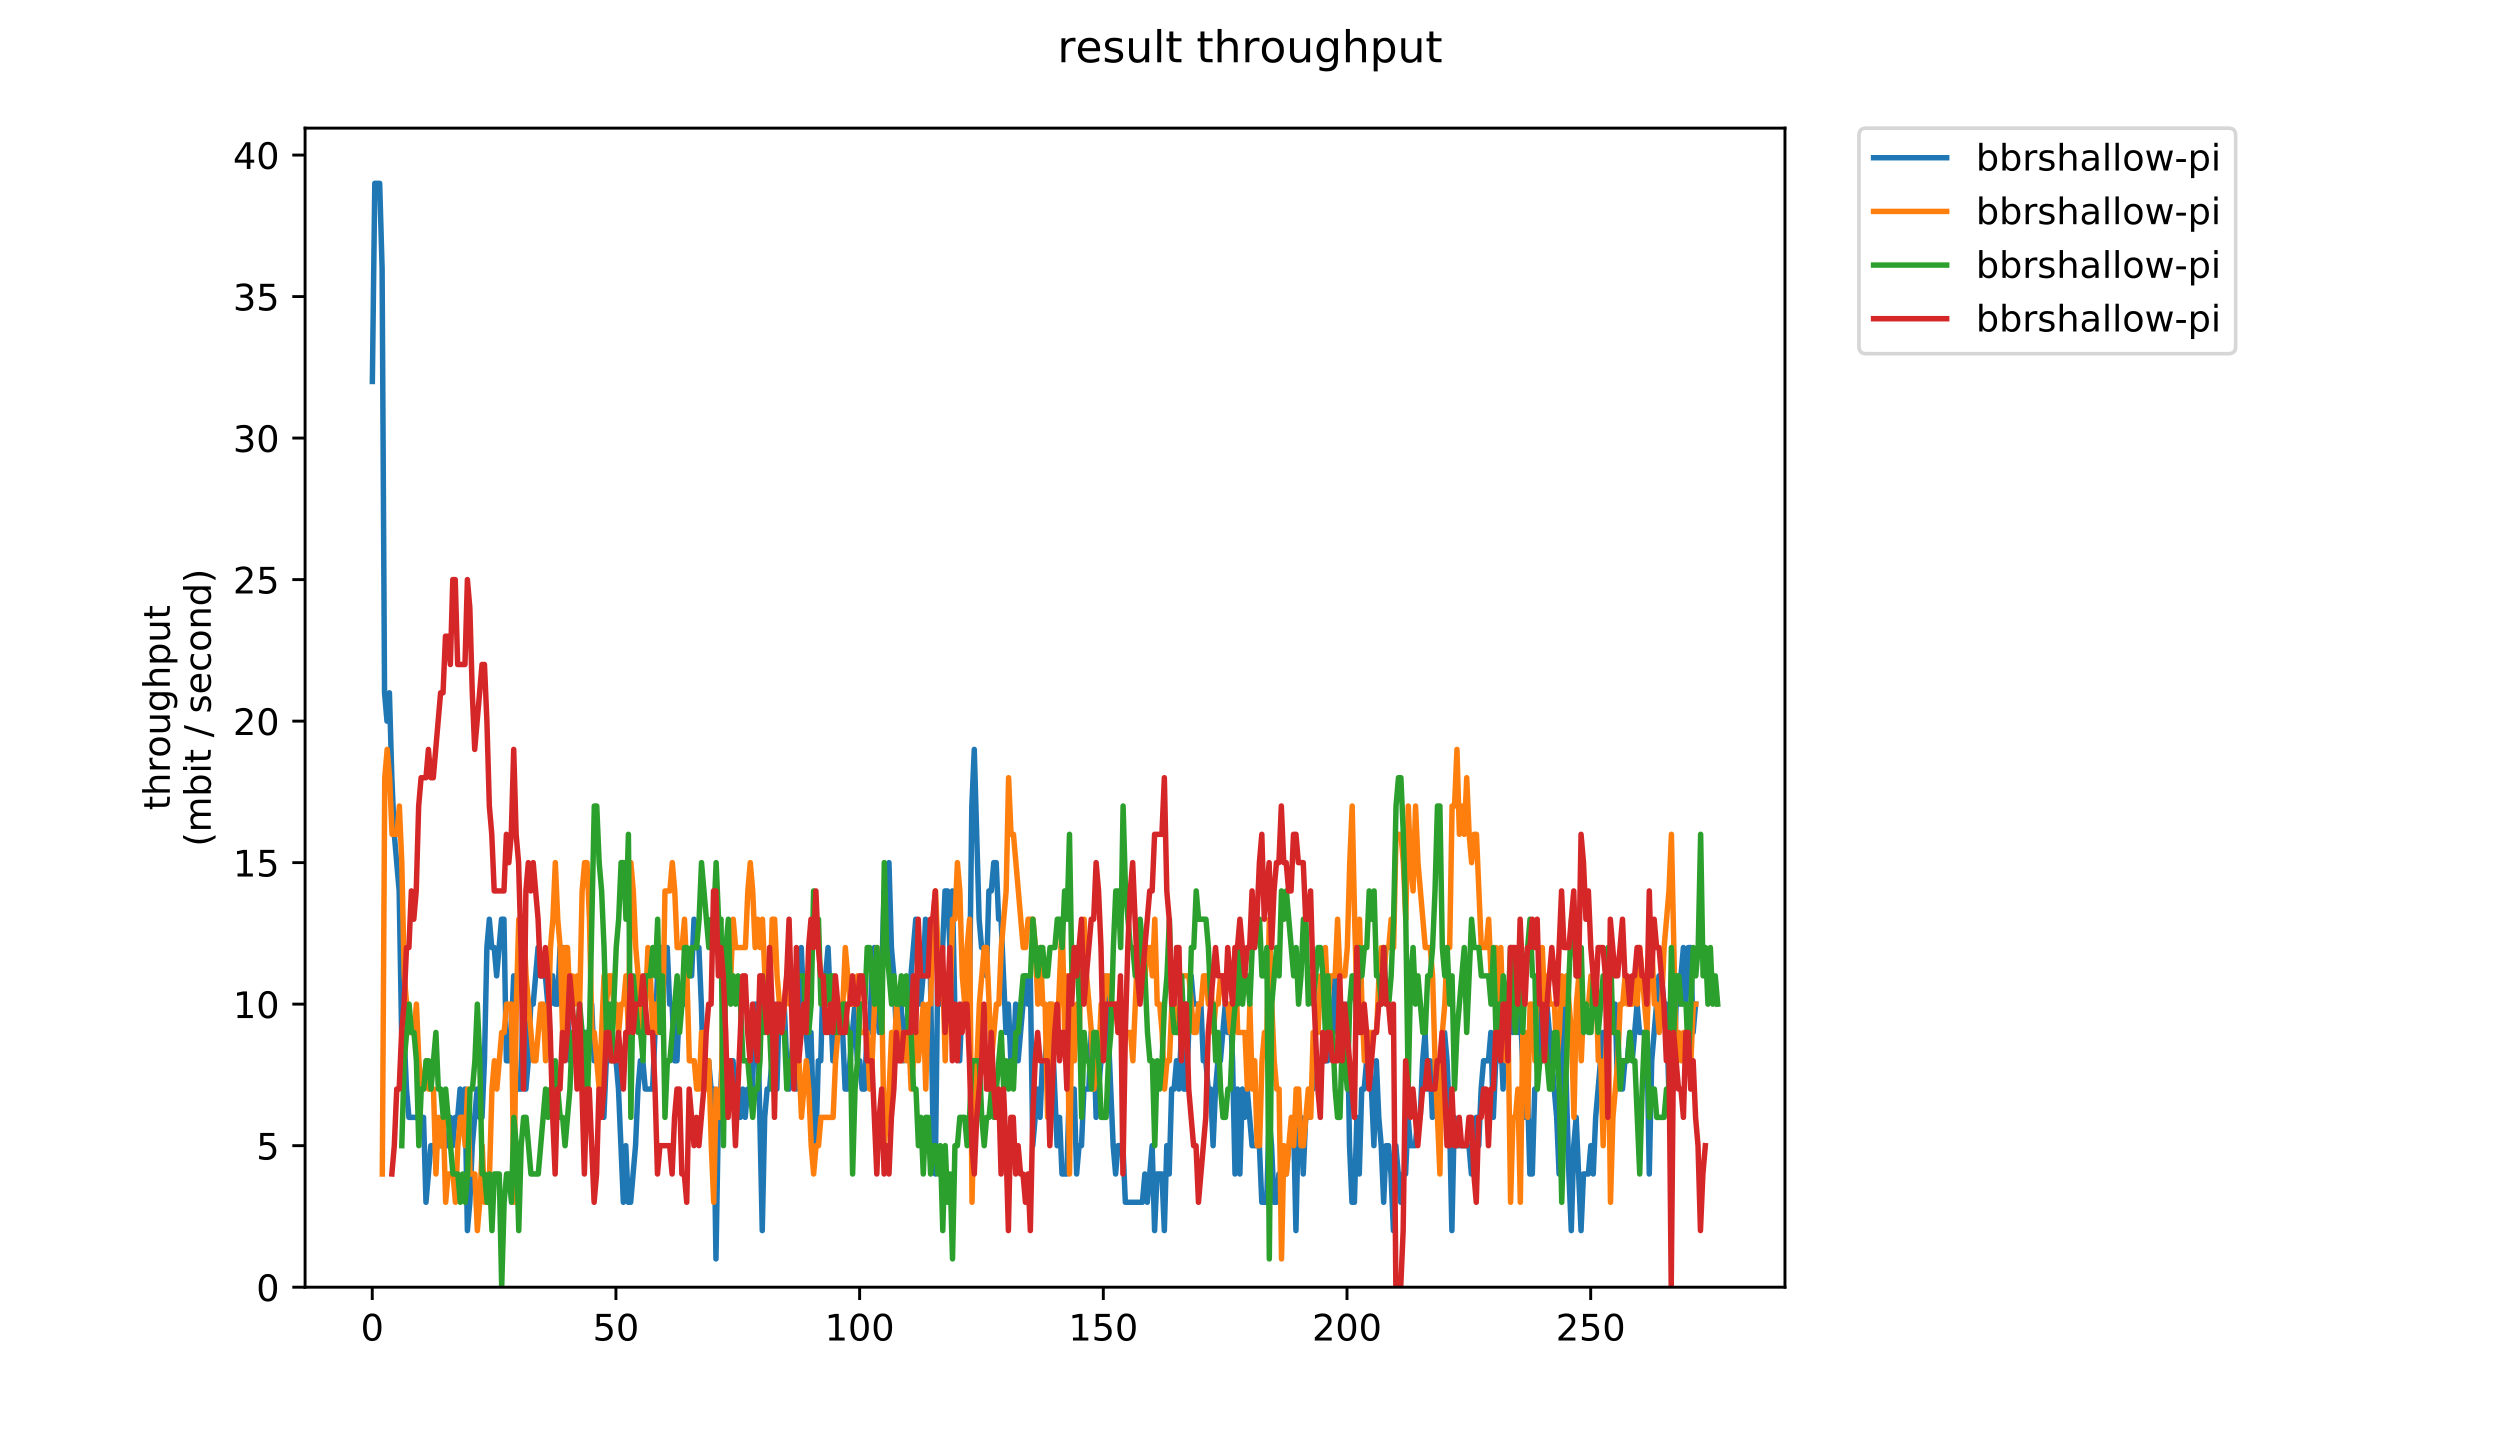 <?xml version="1.0" encoding="utf-8" standalone="no"?>
<!DOCTYPE svg PUBLIC "-//W3C//DTD SVG 1.1//EN"
  "http://www.w3.org/Graphics/SVG/1.1/DTD/svg11.dtd">
<!-- Created with matplotlib (https://matplotlib.org/) -->
<svg height="396pt" version="1.1" viewBox="0 0 684 396" width="684pt" xmlns="http://www.w3.org/2000/svg" xmlns:xlink="http://www.w3.org/1999/xlink">
 <defs>
  <style type="text/css">
*{stroke-linecap:butt;stroke-linejoin:round;}
  </style>
 </defs>
 <g id="figure_1">
  <g id="patch_1">
   <path d="M 0 396 
L 684 396 
L 684 0 
L 0 0 
z
" style="fill:#ffffff;"/>
  </g>
  <g id="axes_1">
   <g id="patch_2">
    <path d="M 83.472 352.174 
L 488.365 352.174 
L 488.365 35.062 
L 83.472 35.062 
z
" style="fill:#ffffff;"/>
   </g>
   <g id="matplotlib.axis_1">
    <g id="xtick_1">
     <g id="line2d_1">
      <defs>
       <path d="M 0 0 
L 0 3.5 
" id="med1c81f140" style="stroke:#000000;stroke-width:0.8;"/>
      </defs>
      <g>
       <use style="stroke:#000000;stroke-width:0.8;" x="101.849" xlink:href="#med1c81f140" y="352.174"/>
      </g>
     </g>
     <g id="text_1">
      <!-- 0 -->
      <defs>
       <path d="M 31.781 66.406 
Q 24.172 66.406 20.328 58.906 
Q 16.5 51.422 16.5 36.375 
Q 16.5 21.391 20.328 13.891 
Q 24.172 6.391 31.781 6.391 
Q 39.453 6.391 43.281 13.891 
Q 47.125 21.391 47.125 36.375 
Q 47.125 51.422 43.281 58.906 
Q 39.453 66.406 31.781 66.406 
z
M 31.781 74.219 
Q 44.047 74.219 50.516 64.516 
Q 56.984 54.828 56.984 36.375 
Q 56.984 17.969 50.516 8.266 
Q 44.047 -1.422 31.781 -1.422 
Q 19.531 -1.422 13.062 8.266 
Q 6.594 17.969 6.594 36.375 
Q 6.594 54.828 13.062 64.516 
Q 19.531 74.219 31.781 74.219 
z
" id="DejaVuSans-48"/>
      </defs>
      <g transform="translate(98.667 366.773)scale(0.1 -0.1)">
       <use xlink:href="#DejaVuSans-48"/>
      </g>
     </g>
    </g>
    <g id="xtick_2">
     <g id="line2d_2">
      <g>
       <use style="stroke:#000000;stroke-width:0.8;" x="168.521" xlink:href="#med1c81f140" y="352.174"/>
      </g>
     </g>
     <g id="text_2">
      <!-- 50 -->
      <defs>
       <path d="M 10.797 72.906 
L 49.516 72.906 
L 49.516 64.594 
L 19.828 64.594 
L 19.828 46.734 
Q 21.969 47.469 24.109 47.828 
Q 26.266 48.188 28.422 48.188 
Q 40.625 48.188 47.75 41.5 
Q 54.891 34.812 54.891 23.391 
Q 54.891 11.625 47.562 5.094 
Q 40.234 -1.422 26.906 -1.422 
Q 22.312 -1.422 17.547 -0.641 
Q 12.797 0.141 7.719 1.703 
L 7.719 11.625 
Q 12.109 9.234 16.797 8.062 
Q 21.484 6.891 26.703 6.891 
Q 35.156 6.891 40.078 11.328 
Q 45.016 15.766 45.016 23.391 
Q 45.016 31 40.078 35.438 
Q 35.156 39.891 26.703 39.891 
Q 22.75 39.891 18.812 39.016 
Q 14.891 38.141 10.797 36.281 
z
" id="DejaVuSans-53"/>
      </defs>
      <g transform="translate(162.159 366.773)scale(0.1 -0.1)">
       <use xlink:href="#DejaVuSans-53"/>
       <use x="63.623" xlink:href="#DejaVuSans-48"/>
      </g>
     </g>
    </g>
    <g id="xtick_3">
     <g id="line2d_3">
      <g>
       <use style="stroke:#000000;stroke-width:0.8;" x="235.194" xlink:href="#med1c81f140" y="352.174"/>
      </g>
     </g>
     <g id="text_3">
      <!-- 100 -->
      <defs>
       <path d="M 12.406 8.297 
L 28.516 8.297 
L 28.516 63.922 
L 10.984 60.406 
L 10.984 69.391 
L 28.422 72.906 
L 38.281 72.906 
L 38.281 8.297 
L 54.391 8.297 
L 54.391 0 
L 12.406 0 
z
" id="DejaVuSans-49"/>
      </defs>
      <g transform="translate(225.65 366.773)scale(0.1 -0.1)">
       <use xlink:href="#DejaVuSans-49"/>
       <use x="63.623" xlink:href="#DejaVuSans-48"/>
       <use x="127.246" xlink:href="#DejaVuSans-48"/>
      </g>
     </g>
    </g>
    <g id="xtick_4">
     <g id="line2d_4">
      <g>
       <use style="stroke:#000000;stroke-width:0.8;" x="301.867" xlink:href="#med1c81f140" y="352.174"/>
      </g>
     </g>
     <g id="text_4">
      <!-- 150 -->
      <g transform="translate(292.323 366.773)scale(0.1 -0.1)">
       <use xlink:href="#DejaVuSans-49"/>
       <use x="63.623" xlink:href="#DejaVuSans-53"/>
       <use x="127.246" xlink:href="#DejaVuSans-48"/>
      </g>
     </g>
    </g>
    <g id="xtick_5">
     <g id="line2d_5">
      <g>
       <use style="stroke:#000000;stroke-width:0.8;" x="368.54" xlink:href="#med1c81f140" y="352.174"/>
      </g>
     </g>
     <g id="text_5">
      <!-- 200 -->
      <defs>
       <path d="M 19.188 8.297 
L 53.609 8.297 
L 53.609 0 
L 7.328 0 
L 7.328 8.297 
Q 12.938 14.109 22.625 23.891 
Q 32.328 33.688 34.812 36.531 
Q 39.547 41.844 41.422 45.531 
Q 43.312 49.219 43.312 52.781 
Q 43.312 58.594 39.234 62.25 
Q 35.156 65.922 28.609 65.922 
Q 23.969 65.922 18.812 64.312 
Q 13.672 62.703 7.812 59.422 
L 7.812 69.391 
Q 13.766 71.781 18.938 73 
Q 24.125 74.219 28.422 74.219 
Q 39.75 74.219 46.484 68.547 
Q 53.219 62.891 53.219 53.422 
Q 53.219 48.922 51.531 44.891 
Q 49.859 40.875 45.406 35.406 
Q 44.188 33.984 37.641 27.219 
Q 31.109 20.453 19.188 8.297 
z
" id="DejaVuSans-50"/>
      </defs>
      <g transform="translate(358.996 366.773)scale(0.1 -0.1)">
       <use xlink:href="#DejaVuSans-50"/>
       <use x="63.623" xlink:href="#DejaVuSans-48"/>
       <use x="127.246" xlink:href="#DejaVuSans-48"/>
      </g>
     </g>
    </g>
    <g id="xtick_6">
     <g id="line2d_6">
      <g>
       <use style="stroke:#000000;stroke-width:0.8;" x="435.213" xlink:href="#med1c81f140" y="352.174"/>
      </g>
     </g>
     <g id="text_6">
      <!-- 250 -->
      <g transform="translate(425.669 366.773)scale(0.1 -0.1)">
       <use xlink:href="#DejaVuSans-50"/>
       <use x="63.623" xlink:href="#DejaVuSans-53"/>
       <use x="127.246" xlink:href="#DejaVuSans-48"/>
      </g>
     </g>
    </g>
   </g>
   <g id="matplotlib.axis_2">
    <g id="ytick_1">
     <g id="line2d_7">
      <defs>
       <path d="M 0 0 
L -3.5 0 
" id="m3a49f41021" style="stroke:#000000;stroke-width:0.8;"/>
      </defs>
      <g>
       <use style="stroke:#000000;stroke-width:0.8;" x="83.472" xlink:href="#m3a49f41021" y="352.174"/>
      </g>
     </g>
     <g id="text_7">
      <!-- 0 -->
      <g transform="translate(70.11 355.973)scale(0.1 -0.1)">
       <use xlink:href="#DejaVuSans-48"/>
      </g>
     </g>
    </g>
    <g id="ytick_2">
     <g id="line2d_8">
      <g>
       <use style="stroke:#000000;stroke-width:0.8;" x="83.472" xlink:href="#m3a49f41021" y="313.455"/>
      </g>
     </g>
     <g id="text_8">
      <!-- 5 -->
      <g transform="translate(70.11 317.254)scale(0.1 -0.1)">
       <use xlink:href="#DejaVuSans-53"/>
      </g>
     </g>
    </g>
    <g id="ytick_3">
     <g id="line2d_9">
      <g>
       <use style="stroke:#000000;stroke-width:0.8;" x="83.472" xlink:href="#m3a49f41021" y="274.735"/>
      </g>
     </g>
     <g id="text_9">
      <!-- 10 -->
      <g transform="translate(63.747 278.535)scale(0.1 -0.1)">
       <use xlink:href="#DejaVuSans-49"/>
       <use x="63.623" xlink:href="#DejaVuSans-48"/>
      </g>
     </g>
    </g>
    <g id="ytick_4">
     <g id="line2d_10">
      <g>
       <use style="stroke:#000000;stroke-width:0.8;" x="83.472" xlink:href="#m3a49f41021" y="236.016"/>
      </g>
     </g>
     <g id="text_10">
      <!-- 15 -->
      <g transform="translate(63.747 239.815)scale(0.1 -0.1)">
       <use xlink:href="#DejaVuSans-49"/>
       <use x="63.623" xlink:href="#DejaVuSans-53"/>
      </g>
     </g>
    </g>
    <g id="ytick_5">
     <g id="line2d_11">
      <g>
       <use style="stroke:#000000;stroke-width:0.8;" x="83.472" xlink:href="#m3a49f41021" y="197.297"/>
      </g>
     </g>
     <g id="text_11">
      <!-- 20 -->
      <g transform="translate(63.747 201.096)scale(0.1 -0.1)">
       <use xlink:href="#DejaVuSans-50"/>
       <use x="63.623" xlink:href="#DejaVuSans-48"/>
      </g>
     </g>
    </g>
    <g id="ytick_6">
     <g id="line2d_12">
      <g>
       <use style="stroke:#000000;stroke-width:0.8;" x="83.472" xlink:href="#m3a49f41021" y="158.577"/>
      </g>
     </g>
     <g id="text_12">
      <!-- 25 -->
      <g transform="translate(63.747 162.377)scale(0.1 -0.1)">
       <use xlink:href="#DejaVuSans-50"/>
       <use x="63.623" xlink:href="#DejaVuSans-53"/>
      </g>
     </g>
    </g>
    <g id="ytick_7">
     <g id="line2d_13">
      <g>
       <use style="stroke:#000000;stroke-width:0.8;" x="83.472" xlink:href="#m3a49f41021" y="119.858"/>
      </g>
     </g>
     <g id="text_13">
      <!-- 30 -->
      <defs>
       <path d="M 40.578 39.312 
Q 47.656 37.797 51.625 33 
Q 55.609 28.219 55.609 21.188 
Q 55.609 10.406 48.188 4.484 
Q 40.766 -1.422 27.094 -1.422 
Q 22.516 -1.422 17.656 -0.516 
Q 12.797 0.391 7.625 2.203 
L 7.625 11.719 
Q 11.719 9.328 16.594 8.109 
Q 21.484 6.891 26.812 6.891 
Q 36.078 6.891 40.938 10.547 
Q 45.797 14.203 45.797 21.188 
Q 45.797 27.641 41.281 31.266 
Q 36.766 34.906 28.719 34.906 
L 20.219 34.906 
L 20.219 43.016 
L 29.109 43.016 
Q 36.375 43.016 40.234 45.922 
Q 44.094 48.828 44.094 54.297 
Q 44.094 59.906 40.109 62.906 
Q 36.141 65.922 28.719 65.922 
Q 24.656 65.922 20.016 65.031 
Q 15.375 64.156 9.812 62.312 
L 9.812 71.094 
Q 15.438 72.656 20.344 73.438 
Q 25.25 74.219 29.594 74.219 
Q 40.828 74.219 47.359 69.109 
Q 53.906 64.016 53.906 55.328 
Q 53.906 49.266 50.438 45.094 
Q 46.969 40.922 40.578 39.312 
z
" id="DejaVuSans-51"/>
      </defs>
      <g transform="translate(63.747 123.657)scale(0.1 -0.1)">
       <use xlink:href="#DejaVuSans-51"/>
       <use x="63.623" xlink:href="#DejaVuSans-48"/>
      </g>
     </g>
    </g>
    <g id="ytick_8">
     <g id="line2d_14">
      <g>
       <use style="stroke:#000000;stroke-width:0.8;" x="83.472" xlink:href="#m3a49f41021" y="81.139"/>
      </g>
     </g>
     <g id="text_14">
      <!-- 35 -->
      <g transform="translate(63.747 84.938)scale(0.1 -0.1)">
       <use xlink:href="#DejaVuSans-51"/>
       <use x="63.623" xlink:href="#DejaVuSans-53"/>
      </g>
     </g>
    </g>
    <g id="ytick_9">
     <g id="line2d_15">
      <g>
       <use style="stroke:#000000;stroke-width:0.8;" x="83.472" xlink:href="#m3a49f41021" y="42.419"/>
      </g>
     </g>
     <g id="text_15">
      <!-- 40 -->
      <defs>
       <path d="M 37.797 64.312 
L 12.891 25.391 
L 37.797 25.391 
z
M 35.203 72.906 
L 47.609 72.906 
L 47.609 25.391 
L 58.016 25.391 
L 58.016 17.188 
L 47.609 17.188 
L 47.609 0 
L 37.797 0 
L 37.797 17.188 
L 4.891 17.188 
L 4.891 26.703 
z
" id="DejaVuSans-52"/>
      </defs>
      <g transform="translate(63.747 46.218)scale(0.1 -0.1)">
       <use xlink:href="#DejaVuSans-52"/>
       <use x="63.623" xlink:href="#DejaVuSans-48"/>
      </g>
     </g>
    </g>
    <g id="text_16">
     <!-- throughput -->
     <defs>
      <path d="M 18.312 70.219 
L 18.312 54.688 
L 36.812 54.688 
L 36.812 47.703 
L 18.312 47.703 
L 18.312 18.016 
Q 18.312 11.328 20.141 9.422 
Q 21.969 7.516 27.594 7.516 
L 36.812 7.516 
L 36.812 0 
L 27.594 0 
Q 17.188 0 13.234 3.875 
Q 9.281 7.766 9.281 18.016 
L 9.281 47.703 
L 2.688 47.703 
L 2.688 54.688 
L 9.281 54.688 
L 9.281 70.219 
z
" id="DejaVuSans-116"/>
      <path d="M 54.891 33.016 
L 54.891 0 
L 45.906 0 
L 45.906 32.719 
Q 45.906 40.484 42.875 44.328 
Q 39.844 48.188 33.797 48.188 
Q 26.516 48.188 22.312 43.547 
Q 18.109 38.922 18.109 30.906 
L 18.109 0 
L 9.078 0 
L 9.078 75.984 
L 18.109 75.984 
L 18.109 46.188 
Q 21.344 51.125 25.703 53.562 
Q 30.078 56 35.797 56 
Q 45.219 56 50.047 50.172 
Q 54.891 44.344 54.891 33.016 
z
" id="DejaVuSans-104"/>
      <path d="M 41.109 46.297 
Q 39.594 47.172 37.812 47.578 
Q 36.031 48 33.891 48 
Q 26.266 48 22.188 43.047 
Q 18.109 38.094 18.109 28.812 
L 18.109 0 
L 9.078 0 
L 9.078 54.688 
L 18.109 54.688 
L 18.109 46.188 
Q 20.953 51.172 25.484 53.578 
Q 30.031 56 36.531 56 
Q 37.453 56 38.578 55.875 
Q 39.703 55.766 41.062 55.516 
z
" id="DejaVuSans-114"/>
      <path d="M 30.609 48.391 
Q 23.391 48.391 19.188 42.75 
Q 14.984 37.109 14.984 27.297 
Q 14.984 17.484 19.156 11.844 
Q 23.344 6.203 30.609 6.203 
Q 37.797 6.203 41.984 11.859 
Q 46.188 17.531 46.188 27.297 
Q 46.188 37.016 41.984 42.703 
Q 37.797 48.391 30.609 48.391 
z
M 30.609 56 
Q 42.328 56 49.016 48.375 
Q 55.719 40.766 55.719 27.297 
Q 55.719 13.875 49.016 6.219 
Q 42.328 -1.422 30.609 -1.422 
Q 18.844 -1.422 12.172 6.219 
Q 5.516 13.875 5.516 27.297 
Q 5.516 40.766 12.172 48.375 
Q 18.844 56 30.609 56 
z
" id="DejaVuSans-111"/>
      <path d="M 8.5 21.578 
L 8.5 54.688 
L 17.484 54.688 
L 17.484 21.922 
Q 17.484 14.156 20.5 10.266 
Q 23.531 6.391 29.594 6.391 
Q 36.859 6.391 41.078 11.031 
Q 45.312 15.672 45.312 23.688 
L 45.312 54.688 
L 54.297 54.688 
L 54.297 0 
L 45.312 0 
L 45.312 8.406 
Q 42.047 3.422 37.719 1 
Q 33.406 -1.422 27.688 -1.422 
Q 18.266 -1.422 13.375 4.438 
Q 8.5 10.297 8.5 21.578 
z
M 31.109 56 
z
" id="DejaVuSans-117"/>
      <path d="M 45.406 27.984 
Q 45.406 37.75 41.375 43.109 
Q 37.359 48.484 30.078 48.484 
Q 22.859 48.484 18.828 43.109 
Q 14.797 37.75 14.797 27.984 
Q 14.797 18.266 18.828 12.891 
Q 22.859 7.516 30.078 7.516 
Q 37.359 7.516 41.375 12.891 
Q 45.406 18.266 45.406 27.984 
z
M 54.391 6.781 
Q 54.391 -7.172 48.188 -13.984 
Q 42 -20.797 29.203 -20.797 
Q 24.469 -20.797 20.266 -20.094 
Q 16.062 -19.391 12.109 -17.922 
L 12.109 -9.188 
Q 16.062 -11.328 19.922 -12.344 
Q 23.781 -13.375 27.781 -13.375 
Q 36.625 -13.375 41.016 -8.766 
Q 45.406 -4.156 45.406 5.172 
L 45.406 9.625 
Q 42.625 4.781 38.281 2.391 
Q 33.938 0 27.875 0 
Q 17.828 0 11.672 7.656 
Q 5.516 15.328 5.516 27.984 
Q 5.516 40.672 11.672 48.328 
Q 17.828 56 27.875 56 
Q 33.938 56 38.281 53.609 
Q 42.625 51.219 45.406 46.391 
L 45.406 54.688 
L 54.391 54.688 
z
" id="DejaVuSans-103"/>
      <path d="M 18.109 8.203 
L 18.109 -20.797 
L 9.078 -20.797 
L 9.078 54.688 
L 18.109 54.688 
L 18.109 46.391 
Q 20.953 51.266 25.266 53.625 
Q 29.594 56 35.594 56 
Q 45.562 56 51.781 48.094 
Q 58.016 40.188 58.016 27.297 
Q 58.016 14.406 51.781 6.484 
Q 45.562 -1.422 35.594 -1.422 
Q 29.594 -1.422 25.266 0.953 
Q 20.953 3.328 18.109 8.203 
z
M 48.688 27.297 
Q 48.688 37.203 44.609 42.844 
Q 40.531 48.484 33.406 48.484 
Q 26.266 48.484 22.188 42.844 
Q 18.109 37.203 18.109 27.297 
Q 18.109 17.391 22.188 11.75 
Q 26.266 6.109 33.406 6.109 
Q 40.531 6.109 44.609 11.75 
Q 48.688 17.391 48.688 27.297 
z
" id="DejaVuSans-112"/>
     </defs>
     <g transform="translate(46.47 221.675)rotate(-90)scale(0.1 -0.1)">
      <use xlink:href="#DejaVuSans-116"/>
      <use x="39.209" xlink:href="#DejaVuSans-104"/>
      <use x="102.588" xlink:href="#DejaVuSans-114"/>
      <use x="143.67" xlink:href="#DejaVuSans-111"/>
      <use x="204.852" xlink:href="#DejaVuSans-117"/>
      <use x="268.23" xlink:href="#DejaVuSans-103"/>
      <use x="331.707" xlink:href="#DejaVuSans-104"/>
      <use x="395.086" xlink:href="#DejaVuSans-112"/>
      <use x="458.562" xlink:href="#DejaVuSans-117"/>
      <use x="521.941" xlink:href="#DejaVuSans-116"/>
     </g>
     <!-- (mbit / second) -->
     <defs>
      <path d="M 31 75.875 
Q 24.469 64.656 21.281 53.656 
Q 18.109 42.672 18.109 31.391 
Q 18.109 20.125 21.312 9.062 
Q 24.516 -2 31 -13.188 
L 23.188 -13.188 
Q 15.875 -1.703 12.234 9.375 
Q 8.594 20.453 8.594 31.391 
Q 8.594 42.281 12.203 53.312 
Q 15.828 64.359 23.188 75.875 
z
" id="DejaVuSans-40"/>
      <path d="M 52 44.188 
Q 55.375 50.25 60.062 53.125 
Q 64.75 56 71.094 56 
Q 79.641 56 84.281 50.016 
Q 88.922 44.047 88.922 33.016 
L 88.922 0 
L 79.891 0 
L 79.891 32.719 
Q 79.891 40.578 77.094 44.375 
Q 74.312 48.188 68.609 48.188 
Q 61.625 48.188 57.562 43.547 
Q 53.516 38.922 53.516 30.906 
L 53.516 0 
L 44.484 0 
L 44.484 32.719 
Q 44.484 40.625 41.703 44.406 
Q 38.922 48.188 33.109 48.188 
Q 26.219 48.188 22.156 43.531 
Q 18.109 38.875 18.109 30.906 
L 18.109 0 
L 9.078 0 
L 9.078 54.688 
L 18.109 54.688 
L 18.109 46.188 
Q 21.188 51.219 25.484 53.609 
Q 29.781 56 35.688 56 
Q 41.656 56 45.828 52.969 
Q 50 49.953 52 44.188 
z
" id="DejaVuSans-109"/>
      <path d="M 48.688 27.297 
Q 48.688 37.203 44.609 42.844 
Q 40.531 48.484 33.406 48.484 
Q 26.266 48.484 22.188 42.844 
Q 18.109 37.203 18.109 27.297 
Q 18.109 17.391 22.188 11.75 
Q 26.266 6.109 33.406 6.109 
Q 40.531 6.109 44.609 11.75 
Q 48.688 17.391 48.688 27.297 
z
M 18.109 46.391 
Q 20.953 51.266 25.266 53.625 
Q 29.594 56 35.594 56 
Q 45.562 56 51.781 48.094 
Q 58.016 40.188 58.016 27.297 
Q 58.016 14.406 51.781 6.484 
Q 45.562 -1.422 35.594 -1.422 
Q 29.594 -1.422 25.266 0.953 
Q 20.953 3.328 18.109 8.203 
L 18.109 0 
L 9.078 0 
L 9.078 75.984 
L 18.109 75.984 
z
" id="DejaVuSans-98"/>
      <path d="M 9.422 54.688 
L 18.406 54.688 
L 18.406 0 
L 9.422 0 
z
M 9.422 75.984 
L 18.406 75.984 
L 18.406 64.594 
L 9.422 64.594 
z
" id="DejaVuSans-105"/>
      <path id="DejaVuSans-32"/>
      <path d="M 25.391 72.906 
L 33.688 72.906 
L 8.297 -9.281 
L 0 -9.281 
z
" id="DejaVuSans-47"/>
      <path d="M 44.281 53.078 
L 44.281 44.578 
Q 40.484 46.531 36.375 47.5 
Q 32.281 48.484 27.875 48.484 
Q 21.188 48.484 17.844 46.438 
Q 14.5 44.391 14.5 40.281 
Q 14.5 37.156 16.891 35.375 
Q 19.281 33.594 26.516 31.984 
L 29.594 31.297 
Q 39.156 29.25 43.188 25.516 
Q 47.219 21.781 47.219 15.094 
Q 47.219 7.469 41.188 3.016 
Q 35.156 -1.422 24.609 -1.422 
Q 20.219 -1.422 15.453 -0.562 
Q 10.688 0.297 5.422 2 
L 5.422 11.281 
Q 10.406 8.688 15.234 7.391 
Q 20.062 6.109 24.812 6.109 
Q 31.156 6.109 34.562 8.281 
Q 37.984 10.453 37.984 14.406 
Q 37.984 18.062 35.516 20.016 
Q 33.062 21.969 24.703 23.781 
L 21.578 24.516 
Q 13.234 26.266 9.516 29.906 
Q 5.812 33.547 5.812 39.891 
Q 5.812 47.609 11.281 51.797 
Q 16.75 56 26.812 56 
Q 31.781 56 36.172 55.266 
Q 40.578 54.547 44.281 53.078 
z
" id="DejaVuSans-115"/>
      <path d="M 56.203 29.594 
L 56.203 25.203 
L 14.891 25.203 
Q 15.484 15.922 20.484 11.062 
Q 25.484 6.203 34.422 6.203 
Q 39.594 6.203 44.453 7.469 
Q 49.312 8.734 54.109 11.281 
L 54.109 2.781 
Q 49.266 0.734 44.188 -0.344 
Q 39.109 -1.422 33.891 -1.422 
Q 20.797 -1.422 13.156 6.188 
Q 5.516 13.812 5.516 26.812 
Q 5.516 40.234 12.766 48.109 
Q 20.016 56 32.328 56 
Q 43.359 56 49.781 48.891 
Q 56.203 41.797 56.203 29.594 
z
M 47.219 32.234 
Q 47.125 39.594 43.094 43.984 
Q 39.062 48.391 32.422 48.391 
Q 24.906 48.391 20.391 44.141 
Q 15.875 39.891 15.188 32.172 
z
" id="DejaVuSans-101"/>
      <path d="M 48.781 52.594 
L 48.781 44.188 
Q 44.969 46.297 41.141 47.344 
Q 37.312 48.391 33.406 48.391 
Q 24.656 48.391 19.812 42.844 
Q 14.984 37.312 14.984 27.297 
Q 14.984 17.281 19.812 11.734 
Q 24.656 6.203 33.406 6.203 
Q 37.312 6.203 41.141 7.25 
Q 44.969 8.297 48.781 10.406 
L 48.781 2.094 
Q 45.016 0.344 40.984 -0.531 
Q 36.969 -1.422 32.422 -1.422 
Q 20.062 -1.422 12.781 6.344 
Q 5.516 14.109 5.516 27.297 
Q 5.516 40.672 12.859 48.328 
Q 20.219 56 33.016 56 
Q 37.156 56 41.109 55.141 
Q 45.062 54.297 48.781 52.594 
z
" id="DejaVuSans-99"/>
      <path d="M 54.891 33.016 
L 54.891 0 
L 45.906 0 
L 45.906 32.719 
Q 45.906 40.484 42.875 44.328 
Q 39.844 48.188 33.797 48.188 
Q 26.516 48.188 22.312 43.547 
Q 18.109 38.922 18.109 30.906 
L 18.109 0 
L 9.078 0 
L 9.078 54.688 
L 18.109 54.688 
L 18.109 46.188 
Q 21.344 51.125 25.703 53.562 
Q 30.078 56 35.797 56 
Q 45.219 56 50.047 50.172 
Q 54.891 44.344 54.891 33.016 
z
" id="DejaVuSans-110"/>
      <path d="M 45.406 46.391 
L 45.406 75.984 
L 54.391 75.984 
L 54.391 0 
L 45.406 0 
L 45.406 8.203 
Q 42.578 3.328 38.25 0.953 
Q 33.938 -1.422 27.875 -1.422 
Q 17.969 -1.422 11.734 6.484 
Q 5.516 14.406 5.516 27.297 
Q 5.516 40.188 11.734 48.094 
Q 17.969 56 27.875 56 
Q 33.938 56 38.25 53.625 
Q 42.578 51.266 45.406 46.391 
z
M 14.797 27.297 
Q 14.797 17.391 18.875 11.75 
Q 22.953 6.109 30.078 6.109 
Q 37.203 6.109 41.297 11.75 
Q 45.406 17.391 45.406 27.297 
Q 45.406 37.203 41.297 42.844 
Q 37.203 48.484 30.078 48.484 
Q 22.953 48.484 18.875 42.844 
Q 14.797 37.203 14.797 27.297 
z
" id="DejaVuSans-100"/>
      <path d="M 8.016 75.875 
L 15.828 75.875 
Q 23.141 64.359 26.781 53.312 
Q 30.422 42.281 30.422 31.391 
Q 30.422 20.453 26.781 9.375 
Q 23.141 -1.703 15.828 -13.188 
L 8.016 -13.188 
Q 14.5 -2 17.703 9.062 
Q 20.906 20.125 20.906 31.391 
Q 20.906 42.672 17.703 53.656 
Q 14.5 64.656 8.016 75.875 
z
" id="DejaVuSans-41"/>
     </defs>
     <g transform="translate(57.668 231.609)rotate(-90)scale(0.1 -0.1)">
      <use xlink:href="#DejaVuSans-40"/>
      <use x="39.014" xlink:href="#DejaVuSans-109"/>
      <use x="136.426" xlink:href="#DejaVuSans-98"/>
      <use x="199.902" xlink:href="#DejaVuSans-105"/>
      <use x="227.686" xlink:href="#DejaVuSans-116"/>
      <use x="266.895" xlink:href="#DejaVuSans-32"/>
      <use x="298.682" xlink:href="#DejaVuSans-47"/>
      <use x="332.373" xlink:href="#DejaVuSans-32"/>
      <use x="364.16" xlink:href="#DejaVuSans-115"/>
      <use x="416.26" xlink:href="#DejaVuSans-101"/>
      <use x="477.783" xlink:href="#DejaVuSans-99"/>
      <use x="532.764" xlink:href="#DejaVuSans-111"/>
      <use x="593.945" xlink:href="#DejaVuSans-110"/>
      <use x="657.324" xlink:href="#DejaVuSans-100"/>
      <use x="720.801" xlink:href="#DejaVuSans-41"/>
     </g>
    </g>
   </g>
   <g id="line2d_16">
    <path clip-path="url(#pe91261c35c)" d="M 101.877 104.37 
L 102.543 50.163 
L 103.877 50.163 
L 104.543 73.395 
L 105.21 189.553 
L 105.877 197.297 
L 106.544 189.553 
L 107.21 212.784 
L 107.877 228.272 
L 109.211 243.76 
L 109.877 282.479 
L 110.544 282.479 
L 111.211 297.967 
L 111.877 305.711 
L 115.878 305.711 
L 116.545 328.943 
L 117.878 313.455 
L 122.545 313.455 
L 123.212 305.711 
L 123.879 313.455 
L 124.545 305.711 
L 125.212 305.711 
L 125.879 297.967 
L 126.546 305.711 
L 127.212 297.967 
L 127.879 336.686 
L 128.546 328.943 
L 129.212 313.455 
L 130.546 297.967 
L 131.213 305.711 
L 131.879 305.711 
L 132.546 290.223 
L 133.213 259.248 
L 133.88 251.504 
L 134.546 259.248 
L 135.213 259.248 
L 135.88 266.992 
L 137.213 251.504 
L 137.88 251.504 
L 138.547 290.223 
L 139.213 290.223 
L 139.88 282.479 
L 140.547 266.992 
L 141.214 297.967 
L 142.547 297.967 
L 143.214 266.992 
L 143.88 297.967 
L 144.547 290.223 
L 145.214 274.735 
L 145.881 274.735 
L 147.214 259.248 
L 147.881 266.992 
L 149.214 266.992 
L 149.881 274.735 
L 150.548 274.735 
L 151.214 266.992 
L 151.881 274.735 
L 152.548 274.735 
L 153.215 259.248 
L 153.881 259.248 
L 155.215 274.735 
L 155.882 290.223 
L 157.215 290.223 
L 157.882 282.479 
L 158.548 290.223 
L 159.215 290.223 
L 159.882 282.479 
L 161.215 282.479 
L 161.882 274.735 
L 162.549 290.223 
L 164.549 290.223 
L 165.216 305.711 
L 165.882 290.223 
L 166.549 290.223 
L 167.216 274.735 
L 167.883 290.223 
L 168.549 290.223 
L 169.216 297.967 
L 170.55 328.943 
L 171.216 313.455 
L 171.883 328.943 
L 172.55 328.943 
L 173.883 313.455 
L 174.55 297.967 
L 175.217 290.223 
L 175.883 290.223 
L 176.55 297.967 
L 178.55 297.967 
L 179.884 266.992 
L 180.55 259.248 
L 182.551 259.248 
L 183.217 274.735 
L 183.884 274.735 
L 184.551 290.223 
L 185.218 290.223 
L 185.884 274.735 
L 187.218 274.735 
L 187.884 266.992 
L 189.218 266.992 
L 189.885 251.504 
L 190.551 259.248 
L 191.218 259.248 
L 191.885 274.735 
L 192.552 297.967 
L 193.218 290.223 
L 193.885 290.223 
L 194.552 297.967 
L 195.218 297.967 
L 195.885 344.43 
L 196.552 305.711 
L 197.219 297.967 
L 197.885 282.479 
L 198.552 305.711 
L 199.886 290.223 
L 200.552 290.223 
L 201.219 297.967 
L 201.886 297.967 
L 202.552 305.711 
L 203.219 297.967 
L 203.886 305.711 
L 204.553 297.967 
L 205.886 297.967 
L 206.553 274.735 
L 207.22 274.735 
L 208.553 336.686 
L 209.22 305.711 
L 209.887 297.967 
L 210.553 297.967 
L 211.22 290.223 
L 211.887 274.735 
L 212.553 297.967 
L 213.22 274.735 
L 214.554 274.735 
L 215.22 290.223 
L 215.887 297.967 
L 217.221 282.479 
L 217.887 297.967 
L 218.554 274.735 
L 219.221 259.248 
L 219.887 274.735 
L 221.221 290.223 
L 221.888 282.479 
L 222.554 305.711 
L 223.221 313.455 
L 223.888 290.223 
L 224.555 290.223 
L 225.221 266.992 
L 225.888 266.992 
L 226.555 259.248 
L 227.888 290.223 
L 228.555 274.735 
L 229.222 282.479 
L 230.555 282.479 
L 231.222 297.967 
L 231.889 297.967 
L 233.889 274.735 
L 234.555 290.223 
L 235.222 290.223 
L 235.889 297.967 
L 236.556 297.967 
L 237.222 282.479 
L 237.889 282.479 
L 238.556 266.992 
L 239.223 259.248 
L 239.889 274.735 
L 240.556 282.479 
L 241.223 266.992 
L 241.889 243.76 
L 242.556 243.76 
L 243.223 236.016 
L 243.89 259.248 
L 244.556 266.992 
L 245.223 282.479 
L 245.89 274.735 
L 246.557 274.735 
L 247.223 290.223 
L 250.557 251.504 
L 251.224 259.248 
L 251.89 274.735 
L 252.557 266.992 
L 253.224 251.504 
L 253.891 266.992 
L 254.557 266.992 
L 255.224 305.711 
L 255.891 321.199 
L 256.557 266.992 
L 257.224 274.735 
L 258.558 243.76 
L 259.224 243.76 
L 259.891 259.248 
L 260.558 243.76 
L 261.225 274.735 
L 262.558 290.223 
L 263.225 274.735 
L 263.891 274.735 
L 264.558 266.992 
L 265.225 274.735 
L 265.892 220.528 
L 266.558 205.041 
L 267.892 251.504 
L 268.559 259.248 
L 269.225 259.248 
L 269.892 266.992 
L 270.559 243.76 
L 271.225 243.76 
L 271.892 236.016 
L 272.559 236.016 
L 273.226 251.504 
L 273.892 251.504 
L 275.226 282.479 
L 275.893 274.735 
L 276.559 290.223 
L 277.226 290.223 
L 277.893 274.735 
L 278.559 290.223 
L 280.56 266.992 
L 281.226 274.735 
L 281.893 266.992 
L 282.56 313.455 
L 283.893 297.967 
L 284.56 305.711 
L 285.227 290.223 
L 285.893 290.223 
L 287.227 274.735 
L 287.894 282.479 
L 289.227 313.455 
L 289.894 305.711 
L 290.561 321.199 
L 291.894 321.199 
L 292.561 297.967 
L 293.228 305.711 
L 293.894 297.967 
L 294.561 321.199 
L 295.228 313.455 
L 295.894 313.455 
L 296.561 297.967 
L 297.895 297.967 
L 298.561 282.479 
L 299.228 282.479 
L 299.895 305.711 
L 301.228 290.223 
L 301.895 266.992 
L 303.228 282.479 
L 304.562 313.455 
L 305.229 321.199 
L 305.895 313.455 
L 307.229 313.455 
L 307.896 328.943 
L 312.563 328.943 
L 313.229 321.199 
L 313.896 328.943 
L 315.23 313.455 
L 315.896 336.686 
L 316.563 321.199 
L 317.896 321.199 
L 318.563 336.686 
L 319.23 313.455 
L 319.897 321.199 
L 320.563 297.967 
L 321.23 297.967 
L 321.897 290.223 
L 322.564 297.967 
L 323.23 282.479 
L 323.897 297.967 
L 324.564 297.967 
L 325.897 266.992 
L 326.564 274.735 
L 328.564 274.735 
L 329.231 290.223 
L 329.898 290.223 
L 330.564 297.967 
L 331.231 297.967 
L 331.898 313.455 
L 332.564 297.967 
L 333.231 290.223 
L 333.898 290.223 
L 335.231 274.735 
L 335.898 282.479 
L 336.565 274.735 
L 337.232 290.223 
L 337.898 321.199 
L 338.565 297.967 
L 339.232 321.199 
L 339.898 297.967 
L 340.565 305.711 
L 341.232 297.967 
L 342.565 313.455 
L 344.566 313.455 
L 345.232 328.943 
L 346.566 328.943 
L 347.232 305.711 
L 347.899 313.455 
L 348.566 328.943 
L 349.233 328.943 
L 349.899 321.199 
L 351.9 321.199 
L 352.566 313.455 
L 353.233 313.455 
L 353.9 305.711 
L 354.566 336.686 
L 355.233 305.711 
L 355.9 305.711 
L 356.567 321.199 
L 357.233 305.711 
L 357.9 305.711 
L 358.567 297.967 
L 359.234 297.967 
L 359.9 290.223 
L 363.234 290.223 
L 363.901 282.479 
L 364.567 282.479 
L 365.234 266.992 
L 365.901 282.479 
L 366.568 282.479 
L 367.234 274.735 
L 367.901 290.223 
L 368.568 274.735 
L 369.234 313.455 
L 369.901 328.943 
L 370.568 328.943 
L 371.235 305.711 
L 371.901 321.199 
L 372.568 297.967 
L 373.235 297.967 
L 373.902 290.223 
L 374.568 290.223 
L 375.235 297.967 
L 375.902 313.455 
L 376.568 290.223 
L 377.235 305.711 
L 377.902 313.455 
L 378.569 328.943 
L 379.235 313.455 
L 379.902 313.455 
L 380.569 321.199 
L 381.236 336.686 
L 381.902 313.455 
L 383.236 328.943 
L 383.903 321.199 
L 384.569 321.199 
L 385.236 305.711 
L 385.903 313.455 
L 387.236 313.455 
L 387.903 305.711 
L 388.57 305.711 
L 389.236 290.223 
L 389.903 282.479 
L 390.57 297.967 
L 391.237 290.223 
L 391.903 305.711 
L 392.57 290.223 
L 393.237 305.711 
L 395.237 282.479 
L 395.904 290.223 
L 396.57 305.711 
L 397.237 336.686 
L 397.904 305.711 
L 398.571 313.455 
L 401.904 313.455 
L 402.571 321.199 
L 403.904 305.711 
L 404.571 313.455 
L 405.238 297.967 
L 405.905 290.223 
L 407.238 290.223 
L 407.905 282.479 
L 408.571 305.711 
L 409.238 290.223 
L 409.905 290.223 
L 410.572 282.479 
L 411.238 297.967 
L 411.905 274.735 
L 413.239 274.735 
L 413.905 282.479 
L 414.572 274.735 
L 415.239 282.479 
L 415.905 274.735 
L 417.239 305.711 
L 417.906 297.967 
L 418.572 321.199 
L 419.239 321.199 
L 419.906 297.967 
L 420.573 297.967 
L 421.239 274.735 
L 421.906 290.223 
L 423.239 274.735 
L 425.906 305.711 
L 426.573 321.199 
L 427.24 282.479 
L 427.907 274.735 
L 429.24 321.199 
L 429.907 336.686 
L 430.573 313.455 
L 431.24 305.711 
L 432.574 336.686 
L 433.24 321.199 
L 434.574 321.199 
L 435.241 313.455 
L 435.907 321.199 
L 436.574 305.711 
L 438.574 282.479 
L 439.241 290.223 
L 440.574 274.735 
L 441.908 274.735 
L 442.575 297.967 
L 443.241 290.223 
L 443.908 297.967 
L 444.575 290.223 
L 445.241 290.223 
L 445.908 282.479 
L 446.575 290.223 
L 447.908 274.735 
L 448.575 282.479 
L 450.575 282.479 
L 451.242 321.199 
L 451.909 290.223 
L 453.909 266.992 
L 454.576 266.992 
L 455.242 274.735 
L 455.909 274.735 
L 456.576 297.967 
L 457.243 274.735 
L 457.909 297.967 
L 458.576 274.735 
L 459.243 274.735 
L 460.576 259.248 
L 461.243 274.735 
L 461.91 259.248 
L 462.576 259.248 
L 463.243 282.479 
L 463.91 274.735 
L 463.91 274.735 
" style="fill:none;stroke:#1f77b4;stroke-linecap:square;stroke-width:1.5;"/>
   </g>
   <g id="line2d_17">
    <path clip-path="url(#pe91261c35c)" d="M 104.599 321.199 
L 105.266 212.784 
L 105.933 205.041 
L 106.6 212.784 
L 107.266 228.272 
L 108.6 228.272 
L 109.267 220.528 
L 109.933 236.016 
L 110.6 266.992 
L 111.933 282.479 
L 113.267 282.479 
L 113.934 274.735 
L 114.6 290.223 
L 115.267 297.967 
L 115.934 297.967 
L 116.601 290.223 
L 117.267 297.967 
L 118.601 297.967 
L 119.268 321.199 
L 119.934 305.711 
L 120.601 313.455 
L 121.268 305.711 
L 121.934 328.943 
L 122.601 321.199 
L 123.935 321.199 
L 124.601 328.943 
L 125.268 313.455 
L 125.935 305.711 
L 126.602 305.711 
L 127.268 313.455 
L 127.935 297.967 
L 128.602 321.199 
L 129.935 321.199 
L 130.602 336.686 
L 131.269 328.943 
L 131.935 313.455 
L 132.602 328.943 
L 133.269 328.943 
L 133.936 321.199 
L 134.602 297.967 
L 135.269 290.223 
L 135.936 297.967 
L 137.269 282.479 
L 137.936 282.479 
L 138.603 274.735 
L 139.936 274.735 
L 140.603 328.943 
L 141.27 274.735 
L 141.936 251.504 
L 143.27 251.504 
L 143.936 266.992 
L 145.937 290.223 
L 146.603 290.223 
L 147.937 274.735 
L 148.604 274.735 
L 149.27 290.223 
L 149.937 282.479 
L 150.604 259.248 
L 151.27 251.504 
L 151.937 236.016 
L 152.604 251.504 
L 153.271 259.248 
L 153.937 282.479 
L 154.604 259.248 
L 155.271 259.248 
L 155.938 274.735 
L 156.604 266.992 
L 157.271 274.735 
L 157.938 266.992 
L 158.604 274.735 
L 159.271 243.76 
L 159.938 236.016 
L 160.605 236.016 
L 161.271 251.504 
L 161.938 282.479 
L 162.605 282.479 
L 163.938 297.967 
L 165.272 266.992 
L 165.938 274.735 
L 166.605 266.992 
L 167.272 266.992 
L 167.939 274.735 
L 168.605 274.735 
L 169.272 282.479 
L 169.939 274.735 
L 170.606 274.735 
L 171.272 266.992 
L 171.939 282.479 
L 172.606 236.016 
L 173.272 243.76 
L 173.939 259.248 
L 175.939 282.479 
L 176.606 274.735 
L 177.273 259.248 
L 177.94 266.992 
L 178.606 282.479 
L 179.273 274.735 
L 179.94 282.479 
L 180.606 266.992 
L 181.273 282.479 
L 181.94 243.76 
L 183.273 243.76 
L 183.94 236.016 
L 184.607 243.76 
L 185.274 259.248 
L 186.607 259.248 
L 187.274 251.504 
L 187.94 266.992 
L 188.607 290.223 
L 189.941 290.223 
L 190.607 297.967 
L 191.274 297.967 
L 191.941 282.479 
L 192.608 282.479 
L 193.274 297.967 
L 193.941 290.223 
L 194.608 313.455 
L 195.274 328.943 
L 195.941 297.967 
L 196.608 305.711 
L 197.275 305.711 
L 197.941 259.248 
L 198.608 274.735 
L 199.275 266.992 
L 199.942 266.992 
L 200.608 251.504 
L 201.275 259.248 
L 203.942 259.248 
L 204.609 243.76 
L 205.275 236.016 
L 205.942 243.76 
L 206.609 259.248 
L 207.276 251.504 
L 207.942 259.248 
L 208.609 251.504 
L 209.276 266.992 
L 209.943 266.992 
L 210.609 274.735 
L 211.276 251.504 
L 211.943 251.504 
L 212.609 266.992 
L 213.943 282.479 
L 215.276 266.992 
L 215.943 274.735 
L 216.61 266.992 
L 217.277 282.479 
L 217.943 290.223 
L 218.61 290.223 
L 219.277 305.711 
L 220.61 290.223 
L 221.277 297.967 
L 221.944 313.455 
L 222.61 321.199 
L 223.277 313.455 
L 223.944 313.455 
L 224.611 305.711 
L 227.944 305.711 
L 228.611 290.223 
L 229.944 274.735 
L 230.611 274.735 
L 231.278 259.248 
L 232.611 274.735 
L 233.945 274.735 
L 234.611 266.992 
L 235.278 282.479 
L 237.278 282.479 
L 237.945 297.967 
L 238.612 290.223 
L 239.945 259.248 
L 241.279 274.735 
L 241.945 313.455 
L 243.279 297.967 
L 243.946 282.479 
L 244.612 290.223 
L 245.279 274.735 
L 246.613 290.223 
L 247.279 282.479 
L 247.946 290.223 
L 248.613 282.479 
L 249.279 297.967 
L 250.613 282.479 
L 251.28 290.223 
L 252.613 274.735 
L 253.28 297.967 
L 253.947 274.735 
L 254.613 274.735 
L 255.28 251.504 
L 255.947 243.76 
L 256.613 259.248 
L 257.28 266.992 
L 257.947 266.992 
L 258.614 290.223 
L 259.28 266.992 
L 259.947 274.735 
L 260.614 251.504 
L 261.281 251.504 
L 261.947 236.016 
L 262.614 243.76 
L 263.281 266.992 
L 263.947 274.735 
L 264.614 259.248 
L 265.281 251.504 
L 265.948 328.943 
L 266.614 297.967 
L 267.281 290.223 
L 267.948 274.735 
L 269.281 259.248 
L 269.948 259.248 
L 271.281 290.223 
L 272.615 274.735 
L 273.282 274.735 
L 273.948 259.248 
L 275.282 243.76 
L 275.949 212.784 
L 276.615 228.272 
L 277.282 228.272 
L 279.949 259.248 
L 280.616 259.248 
L 281.282 251.504 
L 282.616 251.504 
L 283.283 259.248 
L 283.949 274.735 
L 284.616 259.248 
L 285.283 274.735 
L 285.949 274.735 
L 286.616 305.711 
L 287.283 274.735 
L 287.95 274.735 
L 288.616 282.479 
L 289.283 282.479 
L 290.617 251.504 
L 291.283 282.479 
L 291.95 266.992 
L 292.617 321.199 
L 293.284 274.735 
L 293.95 290.223 
L 294.617 274.735 
L 295.284 282.479 
L 295.95 259.248 
L 296.617 251.504 
L 297.284 266.992 
L 298.617 282.479 
L 299.284 297.967 
L 299.951 290.223 
L 300.618 290.223 
L 301.284 274.735 
L 301.951 274.735 
L 302.618 266.992 
L 303.284 266.992 
L 303.951 274.735 
L 305.285 274.735 
L 305.951 282.479 
L 306.618 282.479 
L 307.285 274.735 
L 307.952 282.479 
L 309.285 282.479 
L 309.952 290.223 
L 311.285 259.248 
L 311.952 266.992 
L 313.285 266.992 
L 313.952 259.248 
L 314.619 259.248 
L 315.286 266.992 
L 315.952 251.504 
L 316.619 274.735 
L 317.286 274.735 
L 317.952 282.479 
L 318.619 297.967 
L 319.286 290.223 
L 319.953 290.223 
L 320.619 274.735 
L 321.286 274.735 
L 321.953 282.479 
L 322.62 282.479 
L 323.286 266.992 
L 325.286 266.992 
L 326.62 282.479 
L 327.287 282.479 
L 327.953 274.735 
L 328.62 274.735 
L 329.287 266.992 
L 329.954 266.992 
L 330.62 274.735 
L 331.287 266.992 
L 331.954 282.479 
L 332.62 274.735 
L 333.287 274.735 
L 333.954 266.992 
L 334.621 266.992 
L 335.287 274.735 
L 335.954 274.735 
L 336.621 282.479 
L 337.288 274.735 
L 337.954 259.248 
L 338.621 282.479 
L 340.621 282.479 
L 341.288 297.967 
L 341.955 274.735 
L 342.621 297.967 
L 343.288 290.223 
L 343.955 313.455 
L 344.622 313.455 
L 345.288 290.223 
L 345.955 282.479 
L 346.622 282.479 
L 347.288 251.504 
L 347.955 274.735 
L 348.622 290.223 
L 349.289 297.967 
L 349.955 297.967 
L 350.622 344.43 
L 351.289 313.455 
L 351.956 321.199 
L 353.289 305.711 
L 353.956 313.455 
L 354.622 297.967 
L 355.289 297.967 
L 355.956 313.455 
L 356.623 313.455 
L 357.956 297.967 
L 358.623 305.711 
L 359.29 282.479 
L 360.623 282.479 
L 361.29 266.992 
L 361.956 274.735 
L 362.623 259.248 
L 363.29 274.735 
L 363.957 266.992 
L 365.29 266.992 
L 365.957 251.504 
L 366.624 266.992 
L 367.957 266.992 
L 368.624 259.248 
L 369.29 236.016 
L 369.957 220.528 
L 370.624 251.504 
L 371.291 274.735 
L 371.957 251.504 
L 372.624 274.735 
L 373.291 290.223 
L 373.958 290.223 
L 374.624 282.479 
L 376.625 282.479 
L 377.291 266.992 
L 377.958 259.248 
L 378.625 266.992 
L 379.291 259.248 
L 379.958 259.248 
L 380.625 251.504 
L 381.292 259.248 
L 381.958 228.272 
L 383.292 228.272 
L 383.959 236.016 
L 384.625 251.504 
L 385.292 220.528 
L 385.959 236.016 
L 386.625 243.76 
L 387.292 220.528 
L 387.959 236.016 
L 389.959 259.248 
L 391.293 259.248 
L 391.959 266.992 
L 392.626 290.223 
L 393.959 321.199 
L 394.626 282.479 
L 395.293 274.735 
L 395.96 259.248 
L 396.626 259.248 
L 397.293 220.528 
L 397.96 220.528 
L 398.627 205.041 
L 399.293 228.272 
L 399.96 220.528 
L 400.627 228.272 
L 401.293 212.784 
L 401.96 228.272 
L 402.627 236.016 
L 403.294 228.272 
L 403.96 228.272 
L 405.294 259.248 
L 406.627 259.248 
L 407.294 251.504 
L 407.961 266.992 
L 408.627 266.992 
L 409.294 259.248 
L 409.961 274.735 
L 410.628 259.248 
L 411.294 282.479 
L 411.961 290.223 
L 412.628 282.479 
L 413.295 328.943 
L 413.961 305.711 
L 414.628 305.711 
L 415.295 297.967 
L 415.961 328.943 
L 416.628 282.479 
L 417.295 282.479 
L 417.962 305.711 
L 418.628 274.735 
L 419.295 274.735 
L 419.962 290.223 
L 420.629 266.992 
L 421.295 266.992 
L 421.962 259.248 
L 422.629 274.735 
L 423.295 266.992 
L 423.962 274.735 
L 425.296 274.735 
L 425.962 290.223 
L 426.629 282.479 
L 427.296 266.992 
L 427.963 274.735 
L 428.629 266.992 
L 429.963 282.479 
L 430.629 305.711 
L 431.296 274.735 
L 431.963 266.992 
L 432.63 290.223 
L 433.296 274.735 
L 434.63 274.735 
L 435.297 266.992 
L 436.63 266.992 
L 437.297 290.223 
L 437.963 290.223 
L 438.63 313.455 
L 439.297 290.223 
L 439.964 274.735 
L 440.63 328.943 
L 441.297 305.711 
L 442.631 290.223 
L 443.297 274.735 
L 443.964 274.735 
L 444.631 266.992 
L 445.297 274.735 
L 446.631 274.735 
L 447.298 266.992 
L 447.964 274.735 
L 448.631 259.248 
L 450.631 282.479 
L 451.298 259.248 
L 451.965 259.248 
L 452.631 274.735 
L 453.298 274.735 
L 453.965 282.479 
L 454.632 274.735 
L 455.298 259.248 
L 456.632 243.76 
L 457.299 228.272 
L 458.632 290.223 
L 459.299 282.479 
L 459.966 290.223 
L 460.632 282.479 
L 461.299 282.479 
L 461.966 290.223 
L 462.632 290.223 
L 463.299 274.735 
L 463.966 274.735 
L 463.966 274.735 
" style="fill:none;stroke:#ff7f0e;stroke-linecap:square;stroke-width:1.5;"/>
   </g>
   <g id="line2d_18">
    <path clip-path="url(#pe91261c35c)" d="M 109.928 313.455 
L 110.595 290.223 
L 111.928 274.735 
L 112.595 282.479 
L 113.262 282.479 
L 113.928 290.223 
L 114.595 313.455 
L 115.262 297.967 
L 115.929 297.967 
L 116.595 290.223 
L 117.262 290.223 
L 117.929 297.967 
L 119.262 282.479 
L 119.929 297.967 
L 120.596 297.967 
L 121.262 305.711 
L 121.929 297.967 
L 123.929 321.199 
L 125.263 321.199 
L 125.929 328.943 
L 126.596 321.199 
L 127.263 328.943 
L 127.93 321.199 
L 128.596 297.967 
L 129.263 297.967 
L 129.93 290.223 
L 130.597 274.735 
L 131.263 290.223 
L 131.93 321.199 
L 132.597 321.199 
L 133.263 328.943 
L 133.93 321.199 
L 134.597 336.686 
L 135.264 321.199 
L 136.597 321.199 
L 137.264 352.174 
L 137.931 328.943 
L 138.597 321.199 
L 139.264 321.199 
L 139.931 328.943 
L 140.597 305.711 
L 141.264 313.455 
L 141.931 336.686 
L 142.598 313.455 
L 143.264 305.711 
L 143.931 305.711 
L 145.265 321.199 
L 147.265 321.199 
L 149.265 297.967 
L 149.932 305.711 
L 150.598 297.967 
L 151.265 297.967 
L 151.932 290.223 
L 153.265 305.711 
L 153.932 305.711 
L 154.599 313.455 
L 155.932 297.967 
L 156.599 282.479 
L 157.932 282.479 
L 158.599 274.735 
L 159.266 282.479 
L 159.933 282.479 
L 160.599 305.711 
L 161.266 282.479 
L 162.599 220.528 
L 163.266 220.528 
L 163.933 236.016 
L 164.6 243.76 
L 165.266 259.248 
L 165.933 282.479 
L 166.6 274.735 
L 167.267 290.223 
L 168.6 259.248 
L 169.267 251.504 
L 169.933 236.016 
L 170.6 236.016 
L 171.267 251.504 
L 171.934 228.272 
L 172.6 305.711 
L 173.267 266.992 
L 174.601 282.479 
L 175.267 282.479 
L 175.934 290.223 
L 176.601 266.992 
L 177.934 266.992 
L 178.601 259.248 
L 179.268 266.992 
L 179.934 251.504 
L 180.601 282.479 
L 181.268 266.992 
L 181.935 305.711 
L 182.601 290.223 
L 183.268 290.223 
L 185.268 266.992 
L 185.935 282.479 
L 186.602 274.735 
L 187.268 259.248 
L 187.935 259.248 
L 188.602 266.992 
L 189.269 259.248 
L 190.602 259.248 
L 191.269 251.504 
L 191.936 236.016 
L 193.936 259.248 
L 194.602 251.504 
L 195.269 251.504 
L 195.936 236.016 
L 196.603 251.504 
L 197.269 251.504 
L 197.936 313.455 
L 198.603 259.248 
L 199.27 251.504 
L 199.936 274.735 
L 200.603 266.992 
L 201.27 274.735 
L 201.936 266.992 
L 202.603 274.735 
L 203.27 290.223 
L 204.603 290.223 
L 205.937 305.711 
L 206.604 297.967 
L 207.27 297.967 
L 207.937 290.223 
L 208.604 266.992 
L 209.27 282.479 
L 209.937 274.735 
L 210.604 282.479 
L 211.271 297.967 
L 211.937 282.479 
L 214.604 282.479 
L 215.271 297.967 
L 215.938 290.223 
L 216.604 290.223 
L 217.271 274.735 
L 217.938 266.992 
L 219.938 266.992 
L 220.605 282.479 
L 221.272 282.479 
L 221.938 274.735 
L 222.605 243.76 
L 223.272 251.504 
L 223.938 251.504 
L 224.605 274.735 
L 225.272 266.992 
L 225.939 266.992 
L 226.605 274.735 
L 227.272 266.992 
L 227.939 266.992 
L 228.606 282.479 
L 229.939 282.479 
L 230.606 274.735 
L 231.272 274.735 
L 231.939 282.479 
L 232.606 282.479 
L 233.273 321.199 
L 233.939 297.967 
L 234.606 290.223 
L 235.273 274.735 
L 236.606 274.735 
L 237.273 259.248 
L 237.94 259.248 
L 239.273 274.735 
L 239.94 259.248 
L 240.607 274.735 
L 241.273 282.479 
L 241.94 236.016 
L 242.607 259.248 
L 243.94 274.735 
L 244.607 266.992 
L 245.274 274.735 
L 245.94 274.735 
L 246.607 266.992 
L 247.274 274.735 
L 247.941 266.992 
L 248.607 282.479 
L 249.274 282.479 
L 249.941 297.967 
L 250.608 297.967 
L 251.274 313.455 
L 251.941 305.711 
L 252.608 321.199 
L 253.274 305.711 
L 253.941 305.711 
L 254.608 321.199 
L 255.275 313.455 
L 255.941 313.455 
L 256.608 321.199 
L 257.275 313.455 
L 257.942 336.686 
L 258.608 313.455 
L 259.275 328.943 
L 259.942 321.199 
L 260.608 344.43 
L 261.275 313.455 
L 261.942 313.455 
L 262.609 305.711 
L 263.942 305.711 
L 264.609 313.455 
L 265.276 305.711 
L 265.942 290.223 
L 267.943 290.223 
L 268.609 305.711 
L 269.276 313.455 
L 269.943 305.711 
L 270.609 305.711 
L 271.276 297.967 
L 271.943 305.711 
L 273.943 282.479 
L 274.61 297.967 
L 275.277 290.223 
L 275.943 297.967 
L 276.61 290.223 
L 277.277 297.967 
L 277.943 282.479 
L 278.61 282.479 
L 279.944 266.992 
L 281.944 266.992 
L 282.611 251.504 
L 283.944 266.992 
L 284.611 259.248 
L 285.277 259.248 
L 285.944 266.992 
L 286.611 266.992 
L 287.278 259.248 
L 288.611 259.248 
L 289.278 251.504 
L 289.945 251.504 
L 290.611 259.248 
L 291.278 243.76 
L 291.945 251.504 
L 292.611 228.272 
L 293.278 266.992 
L 293.945 266.992 
L 294.612 259.248 
L 295.278 274.735 
L 295.945 305.711 
L 296.612 282.479 
L 297.279 290.223 
L 297.945 290.223 
L 298.612 297.967 
L 299.279 282.479 
L 299.945 282.479 
L 300.612 290.223 
L 301.279 305.711 
L 302.612 305.711 
L 303.279 290.223 
L 303.946 282.479 
L 304.613 259.248 
L 305.279 243.76 
L 305.946 243.76 
L 306.613 259.248 
L 307.279 220.528 
L 307.946 243.76 
L 309.28 259.248 
L 309.946 259.248 
L 310.613 266.992 
L 311.28 266.992 
L 311.947 251.504 
L 313.28 266.992 
L 313.947 282.479 
L 314.613 290.223 
L 315.28 290.223 
L 315.947 313.455 
L 316.614 290.223 
L 317.28 297.967 
L 317.947 290.223 
L 318.614 274.735 
L 319.281 266.992 
L 319.947 251.504 
L 320.614 274.735 
L 321.281 282.479 
L 322.614 282.479 
L 323.281 266.992 
L 323.948 282.479 
L 324.614 274.735 
L 325.281 282.479 
L 325.948 259.248 
L 326.615 259.248 
L 327.281 243.76 
L 327.948 251.504 
L 329.948 251.504 
L 330.615 259.248 
L 331.282 274.735 
L 331.948 274.735 
L 332.615 290.223 
L 333.282 282.479 
L 333.949 297.967 
L 334.615 305.711 
L 335.282 305.711 
L 335.949 297.967 
L 336.615 297.967 
L 337.282 282.479 
L 337.949 274.735 
L 338.616 274.735 
L 339.282 259.248 
L 339.949 274.735 
L 340.616 266.992 
L 341.283 266.992 
L 341.949 274.735 
L 342.616 259.248 
L 343.283 259.248 
L 343.949 251.504 
L 344.616 251.504 
L 345.283 266.992 
L 345.95 266.992 
L 346.616 259.248 
L 347.283 344.43 
L 347.95 274.735 
L 349.283 259.248 
L 349.95 266.992 
L 350.617 243.76 
L 351.284 251.504 
L 351.95 243.76 
L 353.95 266.992 
L 354.617 259.248 
L 355.284 274.735 
L 355.951 266.992 
L 356.617 251.504 
L 357.284 251.504 
L 357.951 274.735 
L 358.618 266.992 
L 359.284 274.735 
L 360.618 259.248 
L 361.284 259.248 
L 361.951 266.992 
L 362.618 282.479 
L 363.285 266.992 
L 363.951 282.479 
L 364.618 282.479 
L 365.285 297.967 
L 365.952 305.711 
L 366.618 305.711 
L 367.285 282.479 
L 368.618 297.967 
L 369.285 274.735 
L 369.952 266.992 
L 370.619 266.992 
L 371.285 282.479 
L 371.952 259.248 
L 372.619 266.992 
L 373.286 259.248 
L 373.952 259.248 
L 374.619 243.76 
L 375.286 251.504 
L 375.952 243.76 
L 376.619 266.992 
L 377.286 266.992 
L 377.953 274.735 
L 378.619 259.248 
L 379.286 274.735 
L 379.953 274.735 
L 380.62 266.992 
L 381.286 251.504 
L 381.953 220.528 
L 382.62 212.784 
L 383.286 212.784 
L 383.953 228.272 
L 384.62 251.504 
L 385.287 297.967 
L 385.953 266.992 
L 386.62 259.248 
L 387.287 274.735 
L 387.954 266.992 
L 389.287 282.479 
L 389.954 282.479 
L 390.62 266.992 
L 391.287 266.992 
L 391.954 259.248 
L 392.621 243.76 
L 393.287 220.528 
L 393.954 220.528 
L 394.621 259.248 
L 395.288 266.992 
L 395.954 259.248 
L 396.621 274.735 
L 397.288 266.992 
L 397.954 297.967 
L 398.621 282.479 
L 400.621 259.248 
L 401.288 282.479 
L 402.622 251.504 
L 403.288 259.248 
L 404.622 259.248 
L 405.288 266.992 
L 407.289 266.992 
L 407.955 274.735 
L 408.622 259.248 
L 409.289 282.479 
L 409.956 274.735 
L 410.622 282.479 
L 411.289 266.992 
L 411.956 282.479 
L 412.622 274.735 
L 413.289 259.248 
L 413.956 274.735 
L 414.623 282.479 
L 415.289 266.992 
L 415.956 266.992 
L 416.623 282.479 
L 417.29 266.992 
L 418.623 251.504 
L 419.29 266.992 
L 419.956 266.992 
L 420.623 297.967 
L 421.29 290.223 
L 421.957 290.223 
L 422.623 282.479 
L 423.957 297.967 
L 424.624 297.967 
L 425.29 282.479 
L 425.957 282.479 
L 426.624 297.967 
L 427.29 328.943 
L 427.957 305.711 
L 428.624 290.223 
L 429.291 266.992 
L 429.957 251.504 
L 430.624 251.504 
L 431.291 266.992 
L 431.958 266.992 
L 432.624 259.248 
L 433.291 282.479 
L 433.958 274.735 
L 434.625 282.479 
L 435.291 282.479 
L 435.958 266.992 
L 437.291 282.479 
L 438.625 266.992 
L 439.292 266.992 
L 439.958 259.248 
L 440.625 259.248 
L 441.292 282.479 
L 442.625 282.479 
L 443.292 297.967 
L 443.959 290.223 
L 445.292 290.223 
L 445.959 282.479 
L 446.626 290.223 
L 447.292 290.223 
L 448.626 321.199 
L 449.293 297.967 
L 449.959 282.479 
L 450.626 282.479 
L 451.293 305.711 
L 451.959 297.967 
L 452.626 297.967 
L 453.293 305.711 
L 455.293 305.711 
L 455.96 297.967 
L 456.627 297.967 
L 457.293 259.248 
L 457.96 282.479 
L 458.627 266.992 
L 459.293 266.992 
L 459.96 274.735 
L 461.294 274.735 
L 461.96 290.223 
L 463.294 259.248 
L 463.961 266.992 
L 464.627 259.248 
L 465.294 228.272 
L 465.961 266.992 
L 466.627 259.248 
L 467.294 274.735 
L 467.961 259.248 
L 468.628 274.735 
L 469.294 266.992 
L 469.961 274.735 
L 469.961 274.735 
" style="fill:none;stroke:#2ca02c;stroke-linecap:square;stroke-width:1.5;"/>
   </g>
   <g id="line2d_19">
    <path clip-path="url(#pe91261c35c)" d="M 107.213 321.199 
L 107.88 313.455 
L 108.547 297.967 
L 109.213 297.967 
L 109.88 282.479 
L 110.547 274.735 
L 111.213 259.248 
L 111.88 259.248 
L 112.547 243.76 
L 113.214 251.504 
L 113.88 243.76 
L 114.547 220.528 
L 115.214 212.784 
L 116.547 212.784 
L 117.214 205.041 
L 117.881 212.784 
L 118.547 212.784 
L 120.548 189.553 
L 121.214 189.553 
L 121.881 174.065 
L 122.548 174.065 
L 123.215 181.809 
L 123.881 158.577 
L 124.548 158.577 
L 125.215 181.809 
L 127.215 181.809 
L 127.882 158.577 
L 128.548 166.321 
L 129.215 189.553 
L 129.882 205.041 
L 131.882 181.809 
L 132.549 181.809 
L 133.215 197.297 
L 133.882 220.528 
L 134.549 228.272 
L 135.216 243.76 
L 137.883 243.76 
L 138.549 228.272 
L 139.216 236.016 
L 139.883 228.272 
L 140.549 205.041 
L 141.216 228.272 
L 141.883 236.016 
L 142.55 259.248 
L 143.216 297.967 
L 143.883 243.76 
L 144.55 236.016 
L 145.217 243.76 
L 145.883 236.016 
L 147.217 251.504 
L 147.883 266.992 
L 148.55 266.992 
L 149.217 259.248 
L 149.884 266.992 
L 150.55 282.479 
L 151.217 305.711 
L 151.884 321.199 
L 152.551 297.967 
L 153.217 297.967 
L 153.884 282.479 
L 154.551 290.223 
L 155.217 282.479 
L 155.884 266.992 
L 157.218 282.479 
L 157.884 297.967 
L 158.551 274.735 
L 159.885 321.199 
L 160.551 297.967 
L 161.218 297.967 
L 162.551 328.943 
L 163.218 321.199 
L 163.885 297.967 
L 164.552 305.711 
L 165.218 297.967 
L 165.885 282.479 
L 166.552 282.479 
L 167.219 290.223 
L 168.552 290.223 
L 169.219 282.479 
L 170.552 297.967 
L 171.219 282.479 
L 171.886 282.479 
L 172.552 266.992 
L 173.219 282.479 
L 173.886 274.735 
L 175.219 274.735 
L 175.886 266.992 
L 177.219 282.479 
L 178.553 282.479 
L 179.22 297.967 
L 179.886 321.199 
L 180.553 313.455 
L 183.22 313.455 
L 183.887 321.199 
L 184.554 305.711 
L 185.22 297.967 
L 185.887 297.967 
L 186.554 321.199 
L 187.22 321.199 
L 187.887 328.943 
L 188.554 297.967 
L 189.887 313.455 
L 190.554 305.711 
L 191.221 313.455 
L 192.554 297.967 
L 193.221 282.479 
L 193.888 274.735 
L 194.554 274.735 
L 195.221 243.76 
L 195.888 243.76 
L 196.555 266.992 
L 197.221 259.248 
L 197.888 266.992 
L 198.555 282.479 
L 199.222 305.711 
L 199.888 290.223 
L 200.555 297.967 
L 201.222 313.455 
L 203.222 266.992 
L 203.889 266.992 
L 204.555 282.479 
L 205.222 290.223 
L 205.889 274.735 
L 207.222 290.223 
L 207.889 266.992 
L 208.556 266.992 
L 209.889 282.479 
L 210.556 259.248 
L 211.223 274.735 
L 211.889 305.711 
L 212.556 274.735 
L 213.223 274.735 
L 213.89 282.479 
L 215.223 266.992 
L 215.89 251.504 
L 217.223 297.967 
L 217.89 259.248 
L 218.557 290.223 
L 219.89 274.735 
L 220.557 282.479 
L 221.224 259.248 
L 221.89 251.504 
L 222.557 259.248 
L 223.224 243.76 
L 223.89 259.248 
L 224.557 266.992 
L 225.224 266.992 
L 225.891 282.479 
L 226.557 282.479 
L 227.224 274.735 
L 227.891 282.479 
L 228.558 266.992 
L 229.891 282.479 
L 231.224 282.479 
L 231.891 274.735 
L 232.558 274.735 
L 233.225 266.992 
L 233.891 274.735 
L 234.558 274.735 
L 235.225 266.992 
L 235.892 266.992 
L 236.558 274.735 
L 237.225 290.223 
L 238.558 290.223 
L 239.892 321.199 
L 240.559 305.711 
L 241.225 297.967 
L 241.892 321.199 
L 242.559 313.455 
L 243.226 321.199 
L 243.892 305.711 
L 244.559 297.967 
L 245.226 282.479 
L 245.892 290.223 
L 246.559 290.223 
L 247.226 282.479 
L 249.226 282.479 
L 249.893 266.992 
L 250.56 282.479 
L 251.226 251.504 
L 251.893 266.992 
L 253.893 266.992 
L 254.56 251.504 
L 255.227 251.504 
L 255.893 243.76 
L 256.56 274.735 
L 257.894 259.248 
L 258.56 282.479 
L 259.227 274.735 
L 259.894 259.248 
L 260.56 290.223 
L 261.227 274.735 
L 261.894 290.223 
L 262.561 274.735 
L 263.227 282.479 
L 263.894 274.735 
L 264.561 274.735 
L 265.228 290.223 
L 265.894 313.455 
L 266.561 321.199 
L 267.228 305.711 
L 268.561 290.223 
L 269.228 274.735 
L 269.895 297.967 
L 270.561 297.967 
L 271.228 282.479 
L 271.895 297.967 
L 272.562 305.711 
L 273.228 297.967 
L 273.895 321.199 
L 274.562 297.967 
L 275.229 313.455 
L 275.895 336.686 
L 276.562 305.711 
L 277.229 305.711 
L 277.895 321.199 
L 278.562 313.455 
L 279.229 321.199 
L 279.896 321.199 
L 280.562 328.943 
L 281.229 321.199 
L 281.896 336.686 
L 282.563 305.711 
L 283.229 290.223 
L 283.896 282.479 
L 284.563 290.223 
L 286.563 290.223 
L 287.23 313.455 
L 288.563 282.479 
L 289.23 274.735 
L 289.897 290.223 
L 290.563 282.479 
L 291.23 282.479 
L 291.897 297.967 
L 292.563 266.992 
L 293.23 274.735 
L 293.897 259.248 
L 294.564 266.992 
L 295.897 251.504 
L 296.564 274.735 
L 298.564 251.504 
L 299.231 251.504 
L 299.897 236.016 
L 300.564 243.76 
L 301.231 259.248 
L 301.898 290.223 
L 302.564 274.735 
L 305.231 274.735 
L 305.898 282.479 
L 306.565 266.992 
L 307.231 321.199 
L 307.898 282.479 
L 308.565 259.248 
L 309.232 243.76 
L 309.898 236.016 
L 311.232 266.992 
L 311.899 274.735 
L 314.565 243.76 
L 315.232 243.76 
L 315.899 228.272 
L 317.899 228.272 
L 318.566 212.784 
L 319.233 243.76 
L 319.899 251.504 
L 320.566 274.735 
L 321.233 274.735 
L 321.899 259.248 
L 322.566 259.248 
L 323.233 290.223 
L 323.9 274.735 
L 324.566 274.735 
L 325.233 297.967 
L 326.567 313.455 
L 327.233 313.455 
L 327.9 328.943 
L 329.9 305.711 
L 330.567 282.479 
L 332.567 259.248 
L 333.234 266.992 
L 334.567 266.992 
L 335.234 274.735 
L 335.901 259.248 
L 337.234 274.735 
L 337.901 259.248 
L 338.568 259.248 
L 339.234 251.504 
L 340.568 266.992 
L 341.235 259.248 
L 341.901 259.248 
L 342.568 243.76 
L 343.235 259.248 
L 343.901 251.504 
L 344.568 236.016 
L 345.235 228.272 
L 345.902 251.504 
L 347.235 236.016 
L 347.902 259.248 
L 348.569 243.76 
L 349.235 236.016 
L 349.902 236.016 
L 350.569 220.528 
L 351.236 236.016 
L 351.902 236.016 
L 352.569 243.76 
L 353.236 243.76 
L 353.902 228.272 
L 354.569 228.272 
L 355.236 236.016 
L 356.569 236.016 
L 357.236 251.504 
L 357.903 251.504 
L 358.57 243.76 
L 359.236 266.992 
L 360.57 297.967 
L 361.236 305.711 
L 361.903 282.479 
L 362.57 290.223 
L 363.237 282.479 
L 363.903 282.479 
L 364.57 290.223 
L 365.904 290.223 
L 366.57 266.992 
L 367.237 290.223 
L 367.904 274.735 
L 370.571 305.711 
L 371.237 259.248 
L 371.904 282.479 
L 372.571 282.479 
L 373.238 274.735 
L 373.904 282.479 
L 374.571 297.967 
L 375.904 282.479 
L 376.571 282.479 
L 377.238 274.735 
L 377.905 274.735 
L 378.571 259.248 
L 379.238 274.735 
L 379.905 274.735 
L 380.572 282.479 
L 381.238 274.735 
L 381.905 352.174 
L 383.238 352.174 
L 383.905 336.686 
L 384.572 290.223 
L 385.905 305.711 
L 386.572 297.967 
L 387.906 313.455 
L 389.239 297.967 
L 389.906 297.967 
L 390.572 290.223 
L 391.239 297.967 
L 392.573 297.967 
L 393.239 290.223 
L 393.906 290.223 
L 394.573 282.479 
L 395.906 313.455 
L 396.573 313.455 
L 397.24 297.967 
L 397.906 313.455 
L 398.573 313.455 
L 399.24 305.711 
L 399.907 313.455 
L 401.24 313.455 
L 401.907 305.711 
L 402.574 305.711 
L 403.24 321.199 
L 403.907 328.943 
L 404.574 305.711 
L 405.24 305.711 
L 405.907 297.967 
L 406.574 297.967 
L 407.241 313.455 
L 407.907 297.967 
L 408.574 297.967 
L 409.241 282.479 
L 409.908 282.479 
L 410.574 290.223 
L 411.241 274.735 
L 411.908 274.735 
L 412.574 290.223 
L 413.241 259.248 
L 414.575 259.248 
L 415.241 274.735 
L 415.908 251.504 
L 416.575 266.992 
L 417.242 274.735 
L 417.908 259.248 
L 418.575 259.248 
L 419.242 251.504 
L 419.908 259.248 
L 420.575 251.504 
L 421.242 274.735 
L 421.909 274.735 
L 422.575 290.223 
L 423.242 274.735 
L 424.576 259.248 
L 425.909 274.735 
L 427.242 243.76 
L 427.909 259.248 
L 429.243 259.248 
L 430.576 243.76 
L 431.243 266.992 
L 431.91 266.992 
L 432.576 228.272 
L 433.243 236.016 
L 433.91 251.504 
L 434.576 243.76 
L 435.243 259.248 
L 436.577 274.735 
L 437.243 259.248 
L 438.577 259.248 
L 439.244 266.992 
L 439.91 305.711 
L 440.577 251.504 
L 441.911 266.992 
L 442.577 266.992 
L 443.911 251.504 
L 444.577 266.992 
L 445.244 266.992 
L 445.911 274.735 
L 446.578 266.992 
L 447.244 266.992 
L 447.911 259.248 
L 448.578 259.248 
L 449.245 266.992 
L 449.911 266.992 
L 450.578 274.735 
L 451.245 243.76 
L 451.911 266.992 
L 452.578 251.504 
L 453.245 259.248 
L 453.912 259.248 
L 455.245 274.735 
L 455.912 290.223 
L 456.579 282.479 
L 457.245 352.174 
L 457.912 282.479 
L 459.245 297.967 
L 459.912 297.967 
L 460.579 305.711 
L 461.246 282.479 
L 461.912 282.479 
L 462.579 297.967 
L 463.246 290.223 
L 463.913 305.711 
L 464.579 313.455 
L 465.246 336.686 
L 465.913 321.199 
L 466.579 313.455 
L 466.579 313.455 
" style="fill:none;stroke:#d62728;stroke-linecap:square;stroke-width:1.5;"/>
   </g>
   <g id="patch_3">
    <path d="M 83.472 352.174 
L 83.472 35.062 
" style="fill:none;stroke:#000000;stroke-linecap:square;stroke-linejoin:miter;stroke-width:0.8;"/>
   </g>
   <g id="patch_4">
    <path d="M 488.365 352.174 
L 488.365 35.062 
" style="fill:none;stroke:#000000;stroke-linecap:square;stroke-linejoin:miter;stroke-width:0.8;"/>
   </g>
   <g id="patch_5">
    <path d="M 83.472 352.174 
L 488.365 352.174 
" style="fill:none;stroke:#000000;stroke-linecap:square;stroke-linejoin:miter;stroke-width:0.8;"/>
   </g>
   <g id="patch_6">
    <path d="M 83.472 35.062 
L 488.365 35.062 
" style="fill:none;stroke:#000000;stroke-linecap:square;stroke-linejoin:miter;stroke-width:0.8;"/>
   </g>
   <g id="legend_1">
    <g id="patch_7">
     <path d="M 510.61 96.775 
L 609.68 96.775 
Q 611.68 96.775 611.68 94.775 
L 611.68 37.062 
Q 611.68 35.062 609.68 35.062 
L 510.61 35.062 
Q 508.61 35.062 508.61 37.062 
L 508.61 94.775 
Q 508.61 96.775 510.61 96.775 
z
" style="fill:#ffffff;opacity:0.8;stroke:#cccccc;stroke-linejoin:miter;"/>
    </g>
    <g id="line2d_20">
     <path d="M 512.61 43.161 
L 532.61 43.161 
" style="fill:none;stroke:#1f77b4;stroke-linecap:square;stroke-width:1.5;"/>
    </g>
    <g id="line2d_21"/>
    <g id="text_17">
     <!-- bbrshallow-pi -->
     <defs>
      <path d="M 34.281 27.484 
Q 23.391 27.484 19.188 25 
Q 14.984 22.516 14.984 16.5 
Q 14.984 11.719 18.141 8.906 
Q 21.297 6.109 26.703 6.109 
Q 34.188 6.109 38.703 11.406 
Q 43.219 16.703 43.219 25.484 
L 43.219 27.484 
z
M 52.203 31.203 
L 52.203 0 
L 43.219 0 
L 43.219 8.297 
Q 40.141 3.328 35.547 0.953 
Q 30.953 -1.422 24.312 -1.422 
Q 15.922 -1.422 10.953 3.297 
Q 6 8.016 6 15.922 
Q 6 25.141 12.172 29.828 
Q 18.359 34.516 30.609 34.516 
L 43.219 34.516 
L 43.219 35.406 
Q 43.219 41.609 39.141 45 
Q 35.062 48.391 27.688 48.391 
Q 23 48.391 18.547 47.266 
Q 14.109 46.141 10.016 43.891 
L 10.016 52.203 
Q 14.938 54.109 19.578 55.047 
Q 24.219 56 28.609 56 
Q 40.484 56 46.344 49.844 
Q 52.203 43.703 52.203 31.203 
z
" id="DejaVuSans-97"/>
      <path d="M 9.422 75.984 
L 18.406 75.984 
L 18.406 0 
L 9.422 0 
z
" id="DejaVuSans-108"/>
      <path d="M 4.203 54.688 
L 13.188 54.688 
L 24.422 12.016 
L 35.594 54.688 
L 46.188 54.688 
L 57.422 12.016 
L 68.609 54.688 
L 77.594 54.688 
L 63.281 0 
L 52.688 0 
L 40.922 44.828 
L 29.109 0 
L 18.5 0 
z
" id="DejaVuSans-119"/>
      <path d="M 4.891 31.391 
L 31.203 31.391 
L 31.203 23.391 
L 4.891 23.391 
z
" id="DejaVuSans-45"/>
     </defs>
     <g transform="translate(540.61 46.661)scale(0.1 -0.1)">
      <use xlink:href="#DejaVuSans-98"/>
      <use x="63.477" xlink:href="#DejaVuSans-98"/>
      <use x="126.953" xlink:href="#DejaVuSans-114"/>
      <use x="168.066" xlink:href="#DejaVuSans-115"/>
      <use x="220.166" xlink:href="#DejaVuSans-104"/>
      <use x="283.545" xlink:href="#DejaVuSans-97"/>
      <use x="344.824" xlink:href="#DejaVuSans-108"/>
      <use x="372.607" xlink:href="#DejaVuSans-108"/>
      <use x="400.391" xlink:href="#DejaVuSans-111"/>
      <use x="461.572" xlink:href="#DejaVuSans-119"/>
      <use x="543.359" xlink:href="#DejaVuSans-45"/>
      <use x="579.443" xlink:href="#DejaVuSans-112"/>
      <use x="642.92" xlink:href="#DejaVuSans-105"/>
     </g>
    </g>
    <g id="line2d_22">
     <path d="M 512.61 57.839 
L 532.61 57.839 
" style="fill:none;stroke:#ff7f0e;stroke-linecap:square;stroke-width:1.5;"/>
    </g>
    <g id="line2d_23"/>
    <g id="text_18">
     <!-- bbrshallow-pi -->
     <g transform="translate(540.61 61.339)scale(0.1 -0.1)">
      <use xlink:href="#DejaVuSans-98"/>
      <use x="63.477" xlink:href="#DejaVuSans-98"/>
      <use x="126.953" xlink:href="#DejaVuSans-114"/>
      <use x="168.066" xlink:href="#DejaVuSans-115"/>
      <use x="220.166" xlink:href="#DejaVuSans-104"/>
      <use x="283.545" xlink:href="#DejaVuSans-97"/>
      <use x="344.824" xlink:href="#DejaVuSans-108"/>
      <use x="372.607" xlink:href="#DejaVuSans-108"/>
      <use x="400.391" xlink:href="#DejaVuSans-111"/>
      <use x="461.572" xlink:href="#DejaVuSans-119"/>
      <use x="543.359" xlink:href="#DejaVuSans-45"/>
      <use x="579.443" xlink:href="#DejaVuSans-112"/>
      <use x="642.92" xlink:href="#DejaVuSans-105"/>
     </g>
    </g>
    <g id="line2d_24">
     <path d="M 512.61 72.517 
L 532.61 72.517 
" style="fill:none;stroke:#2ca02c;stroke-linecap:square;stroke-width:1.5;"/>
    </g>
    <g id="line2d_25"/>
    <g id="text_19">
     <!-- bbrshallow-pi -->
     <g transform="translate(540.61 76.017)scale(0.1 -0.1)">
      <use xlink:href="#DejaVuSans-98"/>
      <use x="63.477" xlink:href="#DejaVuSans-98"/>
      <use x="126.953" xlink:href="#DejaVuSans-114"/>
      <use x="168.066" xlink:href="#DejaVuSans-115"/>
      <use x="220.166" xlink:href="#DejaVuSans-104"/>
      <use x="283.545" xlink:href="#DejaVuSans-97"/>
      <use x="344.824" xlink:href="#DejaVuSans-108"/>
      <use x="372.607" xlink:href="#DejaVuSans-108"/>
      <use x="400.391" xlink:href="#DejaVuSans-111"/>
      <use x="461.572" xlink:href="#DejaVuSans-119"/>
      <use x="543.359" xlink:href="#DejaVuSans-45"/>
      <use x="579.443" xlink:href="#DejaVuSans-112"/>
      <use x="642.92" xlink:href="#DejaVuSans-105"/>
     </g>
    </g>
    <g id="line2d_26">
     <path d="M 512.61 87.195 
L 532.61 87.195 
" style="fill:none;stroke:#d62728;stroke-linecap:square;stroke-width:1.5;"/>
    </g>
    <g id="line2d_27"/>
    <g id="text_20">
     <!-- bbrshallow-pi -->
     <g transform="translate(540.61 90.695)scale(0.1 -0.1)">
      <use xlink:href="#DejaVuSans-98"/>
      <use x="63.477" xlink:href="#DejaVuSans-98"/>
      <use x="126.953" xlink:href="#DejaVuSans-114"/>
      <use x="168.066" xlink:href="#DejaVuSans-115"/>
      <use x="220.166" xlink:href="#DejaVuSans-104"/>
      <use x="283.545" xlink:href="#DejaVuSans-97"/>
      <use x="344.824" xlink:href="#DejaVuSans-108"/>
      <use x="372.607" xlink:href="#DejaVuSans-108"/>
      <use x="400.391" xlink:href="#DejaVuSans-111"/>
      <use x="461.572" xlink:href="#DejaVuSans-119"/>
      <use x="543.359" xlink:href="#DejaVuSans-45"/>
      <use x="579.443" xlink:href="#DejaVuSans-112"/>
      <use x="642.92" xlink:href="#DejaVuSans-105"/>
     </g>
    </g>
   </g>
  </g>
  <g id="text_21">
   <!-- result throughput -->
   <g transform="translate(289.321 17.038)scale(0.12 -0.12)">
    <use xlink:href="#DejaVuSans-114"/>
    <use x="41.082" xlink:href="#DejaVuSans-101"/>
    <use x="102.605" xlink:href="#DejaVuSans-115"/>
    <use x="154.705" xlink:href="#DejaVuSans-117"/>
    <use x="218.084" xlink:href="#DejaVuSans-108"/>
    <use x="245.867" xlink:href="#DejaVuSans-116"/>
    <use x="285.076" xlink:href="#DejaVuSans-32"/>
    <use x="316.863" xlink:href="#DejaVuSans-116"/>
    <use x="356.072" xlink:href="#DejaVuSans-104"/>
    <use x="419.451" xlink:href="#DejaVuSans-114"/>
    <use x="460.533" xlink:href="#DejaVuSans-111"/>
    <use x="521.715" xlink:href="#DejaVuSans-117"/>
    <use x="585.094" xlink:href="#DejaVuSans-103"/>
    <use x="648.57" xlink:href="#DejaVuSans-104"/>
    <use x="711.949" xlink:href="#DejaVuSans-112"/>
    <use x="775.426" xlink:href="#DejaVuSans-117"/>
    <use x="838.805" xlink:href="#DejaVuSans-116"/>
   </g>
  </g>
 </g>
 <defs>
  <clipPath id="pe91261c35c">
   <rect height="317.112" width="404.893" x="83.472" y="35.062"/>
  </clipPath>
 </defs>
</svg>
